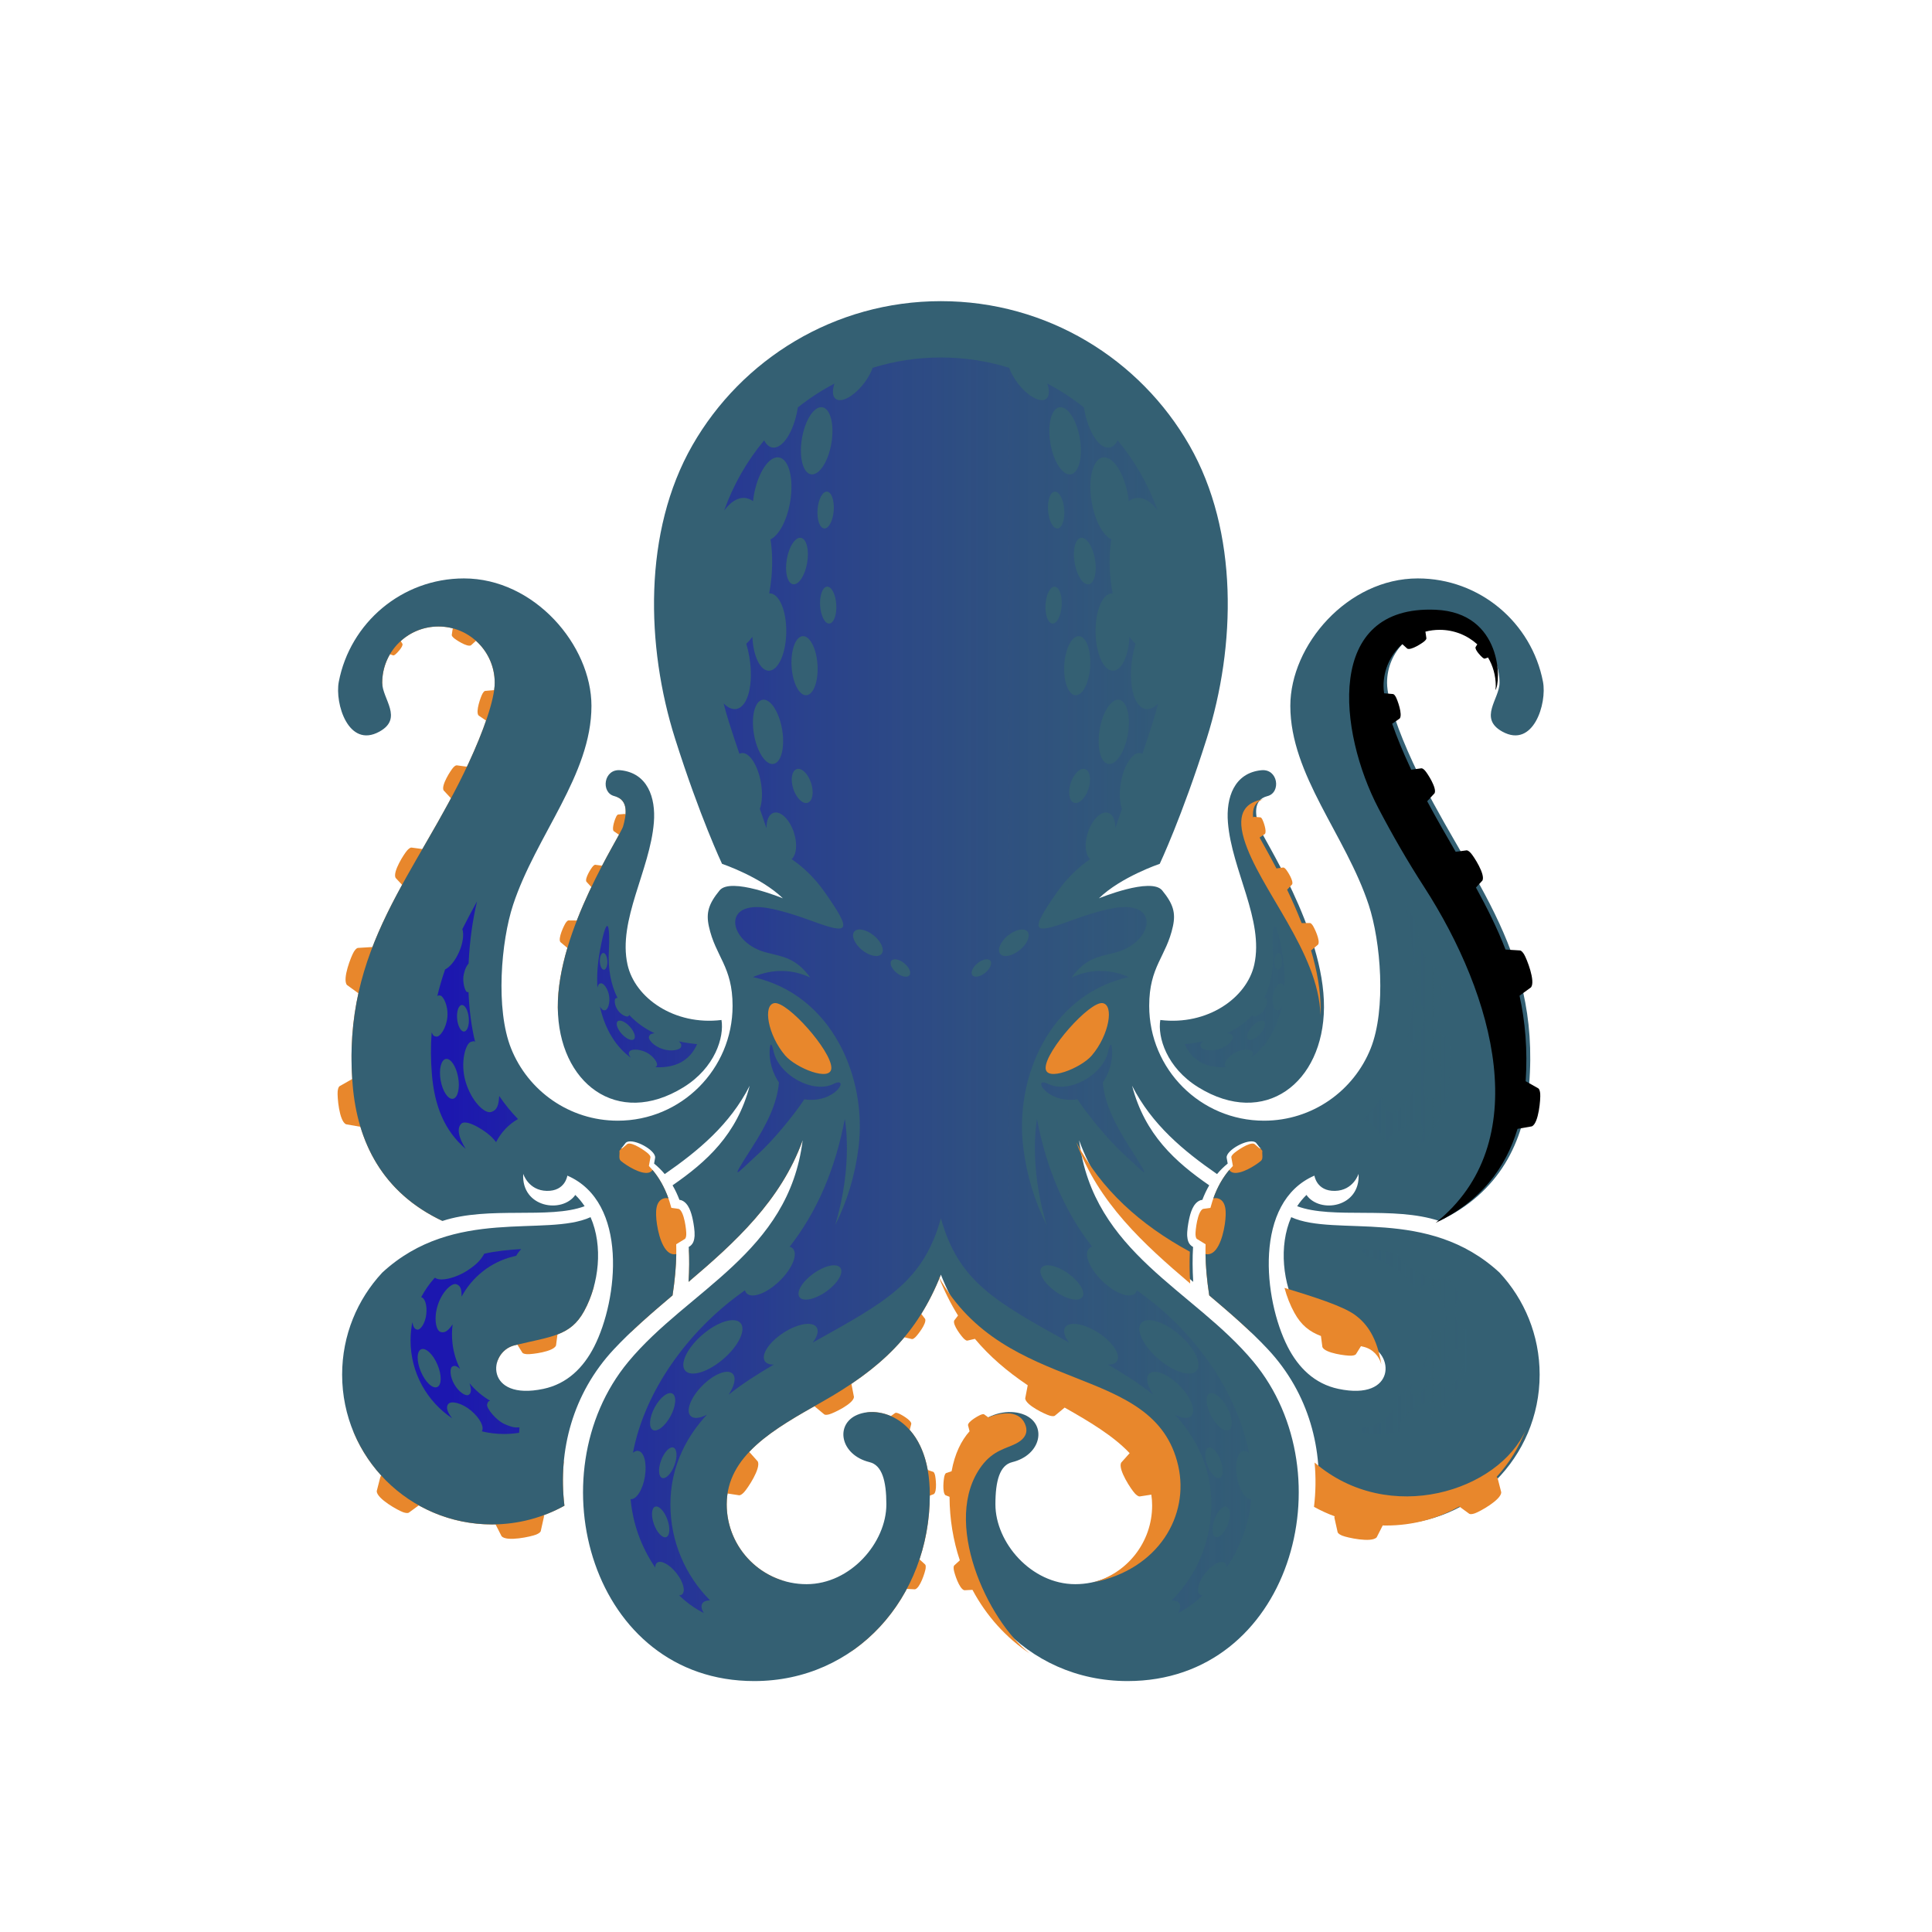 <?xml version="1.0" encoding="utf-8"?>
<svg viewBox="85.827 -85.827 6666.666 6666.667" xmlns="http://www.w3.org/2000/svg" xmlns:xlink="http://www.w3.org/1999/xlink">
  <defs>
    <linearGradient id="linearGradient935" x1="11271.9" y1="25150.1" x2="38728.602" y2="25150.1" gradientUnits="userSpaceOnUse" xlink:href="#linearGradient933"/>
    <linearGradient id="linearGradient933">
      <stop style="stop-color:#1c17af;stop-opacity:1;" offset="0.036" id="stop929"/>
      <stop style="stop-color:#346073;stop-opacity:0;" offset="1" id="stop931"/>
    </linearGradient>
  </defs>
  <g id="g10" transform="matrix(1.333, 0, 0, -1.333, 0, 6666.667)" style="display:inline">
    <g id="g12" transform="scale(0.1)" style="display:inline">
      <g id="layer4" style="display:inline" transform="scale(10)">
        <path d="m 33307.1,20944.8 c -17.5,-6 -35,-12.3 -52.6,-18.9 l -140.7,119.7 c -123.1,57.9 -480.2,-195.3 -543.9,-258.6 -21.7,-22.6 -53.4,-56.5 -51.6,-87.8 l 40.5,-226 c -244.4,-249.9 -454.4,-599.8 -581.2,-1084.2 l -191.1,-26.5 c -144.2,-61.3 -200.5,-562.5 -195,-665.8 2.9,-36 7.7,-89.3 35.9,-111.7 l 224.5,-138.1 c -11.1,-384.4 17.1,-823.3 95,-1324.3 372.7,-315.3 739.3,-629.1 1080.9,-954.5 -738.8,2109.3 -162.5,5230.1 2635.5,4524.2 0,0 -876.6,705.3 -2356.2,252.5 v 0" style="fill:#e8872c" id="path40" transform="matrix(0.1,0,0,0.1,0,7.5000002e-5)"/>
        <path d="m 15239.6,12828.4 c -36.4,-382.7 -30.4,-768.6 15.6,-1149.6 -171.8,-95.3 -351.7,-177.9 -538.2,-246.6 4.5,-6.5 7.8,-13.7 8.8,-21.9 0.7,-5.6 0.3,-11.3 -1.2,-17.1 l -82.8,-371.7 c -15.5,-43.9 -78.4,-72.1 -121,-90.7 -123.5,-50.2 -757.6,-192.1 -892.8,-42.3 l -156,307.2 c -31.2,-0.8 -62.6,-1.2 -94,-1.2 -687.7,0 -1333.6,179.3 -1893.5,493.3 l -257.8,-188.3 c -39.7,-22.3 -104.2,-2.5 -147.5,11.4 -123.1,42.7 -680.7,347.5 -683.5,544.9 l 94.2,367.7 c 3.5,15.6 13.6,25.8 27,31.9 -324.8,354.9 -584.43,770.6 -759.93,1227.8 686.83,-1583 3548.13,-2519.3 5482.63,-854.8 z m 781.2,4532.9 c -61.2,-229.3 -147.7,-448.3 -256.2,-645.7 -180.2,-328.1 -396.7,-491.8 -689.9,-603.4 l -37.7,-286.8 c -67.7,-162.2 -629.6,-229.4 -745.6,-223.9 -40.3,2.9 -100.2,7.9 -125.6,39.5 l -129.6,207.4 c -22.9,-5.5 -46.1,-11 -69.6,-16.7 -239.5,-57.9 -405.3,-245.8 -459.1,-455.2 108,676.5 361.9,1054.2 695.3,1291.1 320.7,228 1056.8,460.7 1818,693.7 z m 5401.2,3777.2 c -565.3,-1566.7 -1755.1,-2647.5 -2953.5,-3665 17.8,292.1 20.7,567.8 8.2,826.6 1286.3,697.8 2306.5,1615 2945.3,2838.4 z m -4728.7,-193.7 c 17.5,-6 35.1,-12.3 52.6,-18.9 l 140.8,119.7 c 123,57.9 480.2,-195.3 543.8,-258.6 21.7,-22.6 53.5,-56.5 51.6,-87.8 l -40.4,-226 c 244.3,-249.9 454.4,-599.8 581.1,-1084.2 l 191.2,-26.5 c 144.1,-61.3 200.5,-562.5 194.9,-665.8 -2.8,-36 -7.6,-89.3 -35.9,-111.7 l -224.4,-138.1 c 11,-384.4 -17.1,-823.3 -95.1,-1324.3 -372.6,-315.3 -739.2,-629.1 -1080.9,-954.5 738.8,2109.3 162.6,5230.1 -2635.5,4524.2 0,0 876.7,705.3 2356.2,252.5 z m 5032.7,-6690 c -635.3,-360.2 -1255.6,-727 -1686.7,-1182.6 l 220.4,-246.9 c 88.4,-176.5 -266.4,-703.7 -356.1,-798.3 -32,-32.2 -80.2,-79.5 -125.6,-77.9 l -301,46.3 c -13.9,-90.4 -21.2,-184 -21.2,-281 0,-959.9 654.5,-1766.9 1541.5,-1999.2 -1719.1,338.4 -2511,1744.9 -2218.7,3028.9 617.1,2710.4 4475,1768.6 6221.6,4916.8 -148.5,-374.4 -316.3,-710.3 -507.2,-1016.7 l 99.5,-130.4 c 46.4,-113.9 -199.3,-424.3 -259.5,-478.8 -21.5,-18.5 -53.7,-45.6 -81.8,-42.4 l -196.2,45.9 c -378.1,-452.3 -829,-839.7 -1371.3,-1204.9 1.1,-2.8 1.9,-5.8 2.4,-9 l 63.7,-332 c -13.2,-175.2 -525.4,-415.8 -637.2,-447.1 -39.2,-9.9 -97.6,-24.1 -131.7,-2.1 z m 1412.6,-153.2 c 178.2,12.4 374.8,-18.7 566.9,-102.6 l 110.1,80.4 c 20,11.2 52.5,1.2 74.3,-5.8 62,-21.5 342.8,-175.1 344.2,-274.5 l -40.7,-158.7 c 212.4,-238.3 383.9,-577.4 466.5,-1037.5 l 141.3,-47.1 c 23.7,-11.1 35.9,-48.1 43.9,-73 21,-72.1 64,-435.8 -27.7,-503.1 l -104.1,-40 c -2.4,-580 -95.4,-1135.4 -266.6,-1649.3 l 145.6,-132.7 c 20.7,-23.9 16.1,-70.6 12.7,-102 -12.1,-89.8 -142.4,-512 -276.5,-541.2 l -210.3,10.5 c -359.2,-672.3 -867.5,-1240.2 -1487.7,-1652.9 1096.2,851.9 2311.9,3453.3 1246.2,4874.4 -299.2,399.1 -632.7,443.9 -882.3,571.1 -274.8,140.1 -304,315.3 -258.9,460.8 62.2,200.1 208.6,298.9 403.1,323.2 z m -8051.1,10331.2 c -2.2,47.6 -3.8,95.6 -4.1,144.3 -3.6,500.9 95.9,1028.6 248.3,1542.1 -2.9,1.1 -5.7,2.8 -8.3,5.1 l -173.8,146 c -67.4,96.9 97.6,439.2 142.5,502.9 16.3,21.8 40.7,53.9 67.7,56.8 l 215.8,-2 c 118.3,304.5 247.8,596.4 376.6,865.9 -0.6,0.5 -1.3,1.2 -1.9,1.9 l -127.5,137.5 c -45.3,86.3 125,350 168.4,397.6 15.5,16.2 38.9,40 61.3,39.7 l 177.1,-23.9 c 178.9,341.3 337.4,618.6 437.1,801.1 l -137.4,94.4 c -56.8,67 40.9,332.2 69.6,382.6 10.5,17.3 26.3,42.8 46.1,46.9 l 165.1,14.4 c 2.5,0.3 5,0.2 7.4,-0.5 6.8,-1.8 11.7,-7.2 15.1,-13.1 1.2,-2.1 2.3,-4.3 3.4,-6.6 19.3,202.7 -23.8,406.3 -270.4,477.1 434,-74.2 716.5,-323.1 507.4,-1028.6 -382.2,-1289.5 -1946,-2935.7 -1985.5,-4581.6 z m -2989.6,-5382.9 c -1162.1,547.2 -1817.1,1419.4 -2124.74,2438.1 l -373.03,65.1 c -178.77,83.6 -227.48,717.2 -215.86,847 5.18,45.2 13.59,112.1 50.21,139.1 l 323.91,183.8 c 1.2,0.8 2.41,1.5 3.65,2.1 -53.53,818.8 11.45,1546.9 159.33,2218.9 l -297.2,215.4 c -123.92,153.6 110.42,744.2 177.84,855.8 24.47,38.3 61.4,94.8 106.15,102.9 l 371.74,23 c 1.8,0.2 3.6,0.3 5.3,0.3 214.7,556.4 479,1084.4 766.9,1609.3 l -168.1,181.2 c -81.1,154.8 224.1,627.5 301.9,712.8 27.9,29 69.7,71.7 109.9,71.1 l 282.6,-38.1 c 245.9,425.6 497.1,858.9 739.8,1313.1 -1.1,1 -2.1,2 -3.1,3.2 l -188.9,203.6 c -67.1,127.8 185.1,518.3 249.4,588.8 23,24 57.5,59.3 90.8,58.7 l 265,-35.7 c 16.2,34.2 32.4,68.4 48.3,102.9 170.6,367.8 327.7,746 446.9,1089.7 l -194.9,134 c -84.1,99.1 60.6,491.9 103.1,566.5 15.5,25.6 38.9,63.4 68.2,69.5 l 232.8,20.2 c 9.6,69.3 14.7,133 14.7,190 0,431.6 -187.8,819.3 -486.1,1086 l -130,-117.7 c -99.2,-50.5 -398,147.7 -451.7,197.9 -18.3,18 -45.2,44.9 -44.5,70.6 l 25.4,172.1 c -117.9,30.8 -241.7,47.3 -369.2,47.3 -375.9,0 -718.5,-142.4 -976.9,-376.3 l 45,-73.2 c 21.4,-72.5 -148.2,-247.2 -188.4,-276.8 -14.3,-9.9 -35.6,-24.5 -52.6,-20.8 l -82.9,28.4 c -127.3,-216.3 -200.4,-468.3 -200.4,-737.5 0,-35 3.9,-70.6 10.7,-106.6 v 0 c -149,178.8 -202.1,2008.7 1551.5,2083.9 2885.2,123.8 2520.1,-3169.2 1479.9,-5157.6 -355.8,-680.2 -752,-1369.1 -1180.3,-2031.8 -1835.1,-2839.2 -2889.17,-6650.6 -302.1,-8720.2 v 0" style="fill:#e8872c" id="path32" transform="matrix(0.1,0,0,0.1,0,7.5000002e-5)"/>
      </g>
      <path d="m 17570.2,29365.9 c -99.5,-1236.3 -937.9,-2529.4 -682.1,-3680.4 191.7,-862.9 1214.1,-1582 2432.4,-1433 72.9,-438.3 -159.7,-1233.6 -985.8,-1743.1 -1713.5,-1056.8 -3237.4,111 -3251.3,2067.7 -14.2,2003.6 1620,4433.5 1691,4689.3 71.1,255.8 170.5,682.1 -227.4,781.6 -356.5,89.1 -279.5,714.5 159.5,669.8 700.9,-71.4 915.4,-709 863.7,-1351.9 z m 14860.1,0 c 99.4,-1236.3 937.8,-2529.4 682,-3680.4 -191.7,-862.9 -1214.1,-1582 -2432.3,-1433 -73,-438.3 159.6,-1233.6 985.7,-1743.1 1713.5,-1056.8 3237.5,111 3251.3,2067.7 14.2,2003.6 -1619.9,4433.5 -1691,4689.3 -71,255.8 -170.5,682.1 227.4,781.6 356.5,89.1 279.5,714.5 -159.5,669.8 -700.9,-71.4 -915.4,-709 -863.6,-1351.9 z M 28087.5,14360.6 c 1224.9,-692.1 2457.2,-1378.9 2457.2,-2646.2 0,-1141.3 -925.3,-2066.6 -2066.6,-2066.6 -1141.3,0 -2066.6,1077.7 -2066.6,2066.6 0,612.2 113.8,1013.4 433.1,1091.6 766.5,187.9 901.5,980 320.1,1225.8 -635.2,268.5 -1877.6,-163.3 -1877.6,-2069.4 0,-2668.8 1917.5,-4822.7 4545.4,-4822.7 4215.2,0 5690.7,5338 3257.2,8267.4 -1550.4,1866.5 -4148.8,2810.3 -4511.2,5731.4 565.3,-1566.7 1755,-2647.5 2953.5,-3665 -19.6,321.4 -21.2,623 -4.1,903.9 l -23.7,14.6 c -6.6,4.1 -12.1,7.9 -18.1,12.7 -81.1,64.3 -102.1,157.8 -109.8,254.8 -0.1,1.6 -0.2,3 -0.3,4.6 -6.7,124.6 22.3,305.9 48.2,427.6 36.1,170.3 104.6,414.2 280.2,488.9 15.9,6.8 30.3,10.8 47.5,13.1 l 15.9,2.2 c 51.4,134.7 110.8,260.4 178.5,376.7 -875.4,605.6 -1667.2,1312.7 -1996.4,2577.2 512.1,-1007.1 1333.2,-1686.4 2198.9,-2286.3 83.3,100.4 175.2,191.2 275.7,272 l -25.5,142.3 c -0.9,5 -1.4,9.2 -1.7,14.3 -11,189.9 535.4,493.8 732,401.3 10.2,-4.8 18.3,-10.1 26.9,-17.3 l 109.9,-140.6 c 13.6,3.2 27.3,6.3 41,9.3 -12.6,-4.3 -25.2,-8.7 -37.8,-13.3 l 53.2,-68.1 c -13.7,-87.3 28,-202.6 -37.1,-257.7 -150.9,-127.5 -524.4,-357.8 -723.9,-304.4 -39.9,10.7 -74.5,33.9 -96.4,69 -162.2,-191.2 -305,-432.4 -412.1,-734.9 l 26.4,3.7 c 81,12.3 160.1,-20.3 211.8,-83.3 77.2,-94.3 84.3,-239.8 81.1,-357.2 -7.1,-264.1 -107.8,-819.1 -338.7,-970.7 -52.8,-34.7 -116.4,-49.4 -178.8,-36.2 l -4.6,1 c 4.9,-320.9 35.4,-676.3 96.7,-1070.1 537.8,-454.9 1062.9,-906.9 1518.7,-1394.7 1068.4,-1143.3 1451,-2629.7 1279.6,-4049.1 556.2,-308.4 1196.1,-484.3 1877.2,-484.3 2141.5,0 3877.5,1736 3877.5,3877.5 0,1020.2 -394.1,1948.2 -1038.3,2640.4 -1860.4,1720.8 -4241,909.8 -5392.5,1435.8 -328.3,-747.5 -220.7,-1727.4 166.7,-2432.6 355.3,-646.6 850.9,-654.8 1798.1,-883.9 699.7,-169.3 770.6,-1448.2 -744.1,-1128.5 -615.2,129.9 -1036,548.2 -1313,1090.7 -624.7,1223.6 -889.7,3745 692.9,4429.6 0,0 53.2,-404.4 531.5,-395 478.3,9.4 611.2,442 611.2,442 51.8,-877 -1007.9,-1036.3 -1348.4,-547.2 -91.8,-88.7 -171.9,-186.5 -241.1,-291.5 915.5,-344 2484.6,12.9 3679.6,-381.9 1554.2,731.8 2201.5,2045 2323.8,3512.4 299.6,3593.7 -1660.2,5448.6 -3005.6,8350 -366.5,790.5 -670.8,1628.7 -670.8,2069.9 0,804.2 651.9,1456.2 1456.2,1456.2 804.2,0 1456.2,-652 1456.2,-1456.2 0,-416.9 -554.9,-920.5 73.8,-1266 800.6,-440 1157.6,730.5 1050.1,1291.7 -291.9,1523.7 -1631.8,2675 -3240.6,2675 -1822.4,0 -3299.7,-1731.5 -3299.7,-3299.6 0,-1791.1 1433.4,-3346.1 2028.7,-5150.4 312.1,-945.9 457.6,-2697.5 52.8,-3714.2 -437,-1097.5 -1509.2,-1873.2 -2762.5,-1873.2 -1641.5,0 -2972.3,1330.7 -2972.3,2972.3 0,1029.4 443,1269.3 614.1,2060.5 75.1,347.6 9.4,577.5 -278.3,928.7 -287.7,351.1 -1638,-205.4 -1638,-205.4 568,553.2 1575.1,893.3 1575.1,893.3 0,0 575.5,1216.4 1216.4,3243.7 754.1,2385.4 830.3,5357.1 -448.7,7590.1 -1277.1,2229.5 -3679.5,3731.6 -6433,3731.6 -2753.5,0 -5155.9,-1502.1 -6432.9,-3731.6 -1279.1,-2233 -1202.8,-5204.7 -448.7,-7590.1 640.8,-2027.3 1216.3,-3243.7 1216.3,-3243.7 0,0 1007.1,-340.1 1575.1,-893.3 0,0 -1350.3,556.5 -1638,205.4 -287.7,-351.2 -353.4,-581.1 -278.2,-928.7 171.1,-791.2 614,-1031.1 614,-2060.5 0,-1641.6 -1330.7,-2972.3 -2972.3,-2972.3 -1253.3,0 -2325.4,775.7 -2762.5,1873.2 -404.8,1016.7 -259.3,2768.3 52.8,3714.2 595.3,1804.3 2028.7,3359.3 2028.7,5150.4 0,1568.1 -1477.3,3299.6 -3299.7,3299.6 -1608.7,0 -2948.65,-1151.3 -3240.56,-2675 -107.53,-561.2 249.48,-1731.7 1050.06,-1291.7 628.8,345.5 73.9,849.1 73.9,1266 0,804.2 651.9,1456.2 1456.2,1456.2 804.2,0 1456.1,-652 1456.1,-1456.2 0,-441.2 -304.2,-1279.4 -670.8,-2069.9 -1345.3,-2901.4 -3305.17,-4756.3 -3005.57,-8350 122.32,-1467.4 769.57,-2780.6 2323.77,-3512.4 1195,394.8 2764.2,37.9 3679.7,381.9 -69.2,105 -149.4,202.8 -241.1,291.5 -340.5,-489.1 -1400.3,-329.8 -1348.5,547.2 0,0 132.9,-432.6 611.2,-442 478.3,-9.4 531.5,395 531.5,395 1582.7,-684.6 1317.6,-3206 692.9,-4429.6 -276.9,-542.5 -697.8,-960.8 -1313,-1090.7 -1514.7,-319.7 -1443.8,959.2 -744,1128.5 947.1,229.1 1442.8,237.3 1798,883.9 387.5,705.2 495,1685.1 166.7,2432.6 -1151.4,-526 -3532,285 -5392.5,-1435.8 -644.12,-692.2 -1038.23,-1620.2 -1038.23,-2640.4 0,-2141.5 1736.03,-3877.5 3877.43,-3877.5 681.1,0 1321,175.9 1877.2,484.3 -171.4,1419.4 211.3,2905.8 1279.6,4049.1 455.9,487.8 981,939.8 1518.7,1394.7 61.3,393.8 91.8,749.2 96.7,1070.1 l -4.5,-1 c -62.5,-13.2 -126,1.5 -178.9,36.2 -230.9,151.6 -331.6,706.6 -338.7,970.7 -3.1,117.4 3.9,262.9 81.2,357.2 51.6,63 130.7,95.6 211.7,83.3 l 26.4,-3.7 c -107.1,302.5 -249.8,543.7 -412,734.9 -22,-35.1 -56.6,-58.3 -96.5,-69 -199.5,-53.4 -572.9,176.9 -723.8,304.4 -65.2,55.1 -23.4,170.4 -37.1,257.7 l 53.1,68.1 c -12.6,4.6 -25.2,9 -37.8,13.3 13.8,-3 27.4,-6.1 41,-9.3 l 109.9,140.6 c 8.6,7.2 16.7,12.5 26.9,17.3 196.6,92.5 743,-211.4 732,-401.3 -0.3,-5.1 -0.8,-9.3 -1.7,-14.3 l -25.4,-142.3 c 100.5,-80.8 192.3,-171.6 275.7,-272 865.7,599.9 1686.8,1279.2 2198.8,2286.3 -329.2,-1264.5 -1120.9,-1971.6 -1996.4,-2577.2 67.7,-116.3 127.1,-242 178.5,-376.7 l 16,-2.2 c 17.1,-2.3 31.5,-6.3 47.4,-13.1 175.6,-74.7 244.2,-318.6 280.3,-488.9 25.8,-121.7 54.8,-303 48.1,-427.6 -0.1,-1.6 -0.2,-3 -0.3,-4.6 -7.6,-97 -28.6,-190.5 -109.7,-254.8 -6.1,-4.8 -11.5,-8.6 -18.1,-12.7 l -23.8,-14.6 c 17.1,-280.9 15.6,-582.5 -4,-903.9 1198.4,1017.5 2388.2,2098.3 2953.5,3665 -362.4,-2921.1 -2960.8,-3864.9 -4511.3,-5731.4 -2433.4,-2929.4 -957.9,-8267.4 3257.2,-8267.4 2627.9,0 4545.5,2153.9 4545.5,4822.7 0,1906.1 -1242.5,2337.9 -1877.7,2069.4 -581.4,-245.8 -446.4,-1037.9 320.1,-1225.8 319.4,-78.2 433.1,-479.4 433.1,-1091.6 0,-988.9 -925.2,-2066.6 -2066.5,-2066.6 -1141.4,0 -2066.6,925.3 -2066.6,2066.6 0,1267.3 1232.3,1954.1 2457.1,2646.2 1537.5,868.7 2475.5,1758.1 3087.3,3300.3 611.8,-1542.2 1549.8,-2431.6 3087.3,-3300.3 v 0" style="fill:#346073;fill-opacity:1" id="path22"/>
      <path d="m 13331,14396.3 c -205.2,121.1 -384.9,274.1 -532.8,452.1 47.9,-141.3 54.6,-255.1 -22.3,-299.5 -77,-44.4 -255.5,71.1 -372.3,273.3 -116.8,202.2 -120.2,418.9 -50.7,459 69.5,40.2 125.5,2.4 202.6,-62.9 -102.2,202.2 -170.1,424.1 -197.7,659 -19.8,167.9 -18.1,334.2 2.6,495.9 -103.2,-146.9 -192.9,-236 -314.4,-195.5 -121.4,40.5 -178.9,366.9 -65.1,707.9 113.7,341.1 357.6,567 477,527.2 119.4,-39.8 135.5,-154 134.6,-321.6 273.7,506.9 754.4,898 1344.7,1040.7 23.2,5.7 46.4,11.2 69.7,16.7 31.6,56.2 74.9,115 128,173.7 -324.7,-18.6 -645.3,-50.5 -955.2,-119.7 -80.8,-145 -173.3,-264 -446.1,-441.8 -272.7,-177.8 -690.1,-293 -829.1,-179.7 -7.1,-6.2 -14.3,-12.4 -21.4,-18.7 -132.9,-149.3 -245.5,-312.4 -336.4,-485.8 97.6,-19.1 157,-209.5 132.5,-439 -24.4,-229.4 -147.3,-409.5 -229.3,-400.8 -82,8.8 -109.5,82.2 -131.6,192.7 -30.7,-154.7 -46.4,-313.4 -46.4,-474.3 0,-839.1 426.7,-1578.1 1075,-2012 -116,150.2 -172.2,281.7 -97.1,370.8 75,89.1 355.5,22.5 587.8,-173.1 232.3,-195.6 348.2,-426.1 280,-536.7 183.9,-44.7 376,-68.6 573.8,-68.6 131.7,0 262.2,10.5 390.6,31.3 2.6,46.5 5.6,92.9 9.1,139.2 -109.4,-2.9 -163.7,-10 -382.3,84.5 -218.6,94.4 -484.3,417.7 -454.3,514.7 30,96.9 38.6,69.2 76.5,91 z m 721.5,7292.4 c -178.2,183.5 -341.1,383.2 -486.4,597.3 -15.4,-221 -40.3,-366 -211.9,-415.5 -171.6,-49.5 -515.6,291.4 -660.2,792.5 -144.6,501.2 8.7,985.6 136.6,1022.5 127.9,36.9 73.5,9.5 112.3,-1.1 -98,400 -153.1,840.5 -171.1,1292.6 -12.7,-2.6 18.3,-12.6 -37.4,0 -55.6,12.6 -126.1,276.6 -87,449.3 39,172.7 73.9,222.1 126.7,288.8 25,560.2 101.3,1114 218.1,1607.5 -131.6,-237 -259.4,-476 -379.6,-718.4 46.4,-130.3 16.1,-362.5 -84.1,-590.1 -100.3,-227.7 -238.3,-391.6 -361.9,-452.9 -81.1,-231.6 -149,-462.6 -203.4,-695.3 24.3,15 -2.2,26.7 75,19.9 77.1,-6.7 212.6,-258.5 186.8,-552.3 -25.8,-293.7 -190.5,-519.2 -280.1,-511.3 -89.7,7.9 -93.9,44.9 -126.6,110 -27.2,-351.3 -25.4,-713.2 6.3,-1093.3 66.9,-802.8 321.5,-1452.1 874,-1922.4 -177.7,282.6 -243.7,539.4 -105.6,657.4 138.2,118 657.1,-206 819.2,-395.7 162.1,-189.7 49.4,-59.7 72.1,-89.8 126.8,251.4 324,459.8 568.2,600.3 z m 7880,18424.5 c 210.3,-35.8 314.6,-453.3 232.9,-932.4 -81.7,-479.1 -318.5,-838.4 -528.8,-802.5 -210.3,35.8 -314.6,453.3 -232.9,932.4 81.7,479.1 318.4,838.4 528.8,802.5 z m -555.3,-3379.9 c 145.5,-24.8 217.7,-313.8 161.2,-645.4 -56.6,-331.6 -220.5,-580.3 -366,-555.5 -145.6,24.9 -217.8,313.8 -161.2,645.4 56.5,331.6 220.4,580.3 366,555.5 z m -993.3,-4191.5 c -201.3,-34.4 -301.2,-433.9 -223,-892.5 78.2,-458.5 304.8,-802.4 506.1,-768.1 201.3,34.4 301.1,433.9 222.9,892.5 -78.2,458.5 -304.7,802.4 -506,768.1 z m 1040.1,1646.6 c -185.4,-11.3 -314.8,-362.8 -289,-785.1 25.8,-422.2 197,-755.4 382.3,-744.1 185.4,11.3 314.8,362.8 289.1,785.1 -25.8,422.3 -197,755.4 -382.4,744.1 z m 629.7,1281.4 c -115.7,-7.1 -196.4,-226.5 -180.3,-490.1 16,-263.5 122.9,-471.5 238.6,-464.4 115.7,7.1 196.5,226.4 180.4,490 -16.1,263.6 -122.9,471.5 -238.7,464.5 z m -0.9,2460 c -115.5,8.8 -225.5,-197.5 -245.6,-460.7 -20.1,-263.3 57.3,-483.9 172.9,-492.7 115.6,-8.9 225.6,197.4 245.7,460.7 20.1,263.3 -57.4,483.9 -173,492.7 z M 19813.9,16406.9 c 149.3,-173.6 -50.3,-590.1 -445.7,-930.2 -395.5,-340.2 -837.2,-475.1 -986.5,-301.5 -149.3,173.6 50.2,590.1 445.7,930.2 395.5,340.2 837.2,475.1 986.5,301.5 z m -1736.8,-3224 c -95.2,35.6 -238,-111.4 -318.9,-328.2 -81,-216.8 -69.5,-421.4 25.7,-456.9 95.2,-35.6 238,111.4 319,328.2 80.9,216.8 69.4,421.4 -25.8,456.9 z m -473.8,-1529 c 95.5,34.7 237,-113.5 316,-331.1 79,-217.5 65.6,-422 -29.9,-456.7 -95.5,-34.6 -237,113.6 -316,331.1 -79,217.6 -65.6,422 29.9,456.7 z m 4795.7,6182.4 c -91.7,128.5 -403.3,63.2 -695.8,-145.8 -292.6,-208.9 -455.4,-482.5 -363.7,-610.9 91.8,-128.5 403.3,-63.2 695.9,145.8 292.6,209 455.4,482.5 363.6,610.9 z m -4349.9,-3254.7 c 114.1,-61.2 93.6,-321.4 -45.7,-581.3 -139.4,-259.8 -344.8,-420.9 -458.9,-359.7 -114.1,61.1 -93.6,321.4 45.8,581.2 139.3,259.9 344.7,420.9 458.8,359.8 z m -6088.4,169 c -118.4,-50.2 -307.2,127.9 -421.6,397.8 -114.4,269.9 -111.1,529.4 7.4,579.6 118.5,50.3 307.3,-127.8 421.7,-397.7 114.4,-270 111,-529.5 -7.5,-579.7 z m 408.6,7462.4 c -125,-22.4 -267.5,190.3 -318.4,474.9 -50.8,284.7 9.3,533.5 134.3,555.9 124.9,22.3 267.5,-190.4 318.3,-475 50.8,-284.7 -9.2,-533.5 -134.2,-555.8 z m 289.5,1740.8 c -83.1,-7.5 -164.5,140 -181.6,329.4 -17.2,189.5 36.3,349.2 119.5,356.7 83.2,7.6 164.5,-139.9 181.7,-329.4 17.1,-189.4 -36.4,-349.1 -119.6,-356.7 z m 8148.8,-1318.3 c -43.5,-527.7 -295.9,-1056.5 -695.4,-1681.4 -609.7,-953.7 -427.1,-704.2 158.8,-169.8 389.5,355.3 917,995.1 1193.2,1414 818.8,-117.9 1191.2,615.7 755.5,398.7 -521.6,-259.8 -1420.2,217.8 -1554.5,857.2 -44.2,210.6 -88.2,211.1 -97.7,6.1 -12.7,-275.6 73.9,-582 240.1,-824.8 z m -4175,1582.7 c 57.5,52.2 198.4,-9.3 314.7,-137.3 116.3,-128 164,-274.2 106.4,-326.5 -57.5,-52.2 -198.4,9.3 -314.7,137.3 -116.3,128.1 -163.9,274.2 -106.4,326.5 z m -371.7,1769.4 c 53.8,2 101.1,-93.4 105.6,-213.2 4.6,-119.8 -35.4,-218.6 -89.2,-220.6 -53.8,-2 -101.1,93.4 -105.7,213.2 -4.5,119.8 35.5,218.5 89.3,220.6 z m 144.5,66 c -27.1,-476.4 52.1,-890.2 225.5,-1235.3 -20.6,2.8 -17.3,14.8 -52.9,-10.4 -35.7,-25.3 -30.5,-176.2 59.4,-303.2 89.9,-127.1 231.5,-181.5 266.2,-157 34.7,24.6 20.7,21.9 25.4,38.5 178.3,-193.9 399.1,-353.5 658.5,-476.4 -75.6,-12 -120.1,-14.9 -144.3,-90 -24.2,-75.1 125.6,-245.9 354.4,-319.5 228.9,-73.6 450.7,-20.6 474.3,52.9 23.7,73.5 -7,95.7 -53.9,146 149,-32.4 306,-56.3 470.6,-71.3 -131.4,-306.6 -427.4,-634.7 -1092.7,-597.6 24.8,10.3 26.4,-8.3 53.6,46.3 27.2,54.6 -80,240.1 -277.2,338.3 -197.2,98.2 -404.4,82.9 -437,17.5 -32.6,-65.5 -3.7,-99.1 41.7,-157.5 -370.7,263.5 -672.4,720 -803.8,1329.1 39.9,-67.7 69.1,-109.8 135.7,-99.4 66.5,10.3 132.2,180.3 102.2,372.7 -30,192.4 -147,333.9 -210.9,324 -63.8,-10 -73.3,-48 -92.2,-110.6 -17.4,301.1 3.3,630 70.7,983.2 201.2,1053.1 259,548.4 226.7,-20.3 z m 4862.7,4693.9 c 127.4,41.4 294.2,-120.2 372.5,-360.9 78.2,-240.8 38.4,-469.5 -89.1,-511 -127.5,-41.4 -294.2,120.2 -372.5,360.9 -78.3,240.8 -38.4,469.5 89.1,511 z M 36669.4,14396.3 c 205.3,121.1 385,274.1 532.9,452.1 -48,-141.3 -54.7,-255.1 22.2,-299.5 77,-44.4 255.5,71.1 372.3,273.3 116.8,202.2 120.2,418.9 50.7,459 -69.5,40.2 -125.5,2.4 -202.5,-62.9 102.1,202.2 170,424.1 197.7,659 19.7,167.9 18.1,334.2 -2.7,495.9 103.2,-146.9 192.9,-236 314.4,-195.5 121.4,40.5 178.9,366.9 65.2,707.9 -113.8,341.1 -357.7,567 -477.1,527.2 -119.4,-39.8 -135.5,-154 -134.5,-321.6 -273.8,506.9 -754.5,898 -1344.7,1040.7 -23.3,5.7 -46.5,11.2 -69.8,16.7 -31.6,56.2 -74.8,115 -128,173.7 324.8,-18.6 645.3,-50.5 955.3,-119.7 80.8,-145 173.2,-264 446,-441.8 272.7,-177.8 690.1,-293 829.1,-179.7 7.2,-6.2 14.3,-12.4 21.4,-18.7 133,-149.3 245.5,-312.4 336.5,-485.8 -97.7,-19.1 -157.1,-209.5 -132.6,-439 24.4,-229.4 147.4,-409.5 229.4,-400.8 82,8.8 109.5,82.2 131.5,192.7 30.7,-154.7 46.5,-313.4 46.5,-474.3 0,-839.1 -426.8,-1578.1 -1075,-2012 116,150.2 172.1,281.7 97.1,370.8 -75.1,89.1 -355.6,22.5 -587.9,-173.1 -232.2,-195.6 -348.1,-426.1 -279.9,-536.7 -184,-44.7 -376.1,-68.6 -573.9,-68.6 -131.6,0 -262.2,10.5 -390.6,31.3 -2.5,46.5 -5.5,92.9 -9,139.2 109.4,-2.9 163.6,-10 382.2,84.5 218.6,94.4 484.4,417.7 454.4,514.7 -30,96.9 -38.7,69.2 -76.6,91 z m -721.4,7292.4 c 178.1,183.5 341,383.2 486.3,597.3 15.4,-221 40.4,-366 211.9,-415.5 171.6,-49.5 515.6,291.4 660.2,792.5 144.6,501.2 -8.7,985.6 -136.6,1022.5 -127.9,36.9 -73.4,9.5 -112.2,-1.1 98,400 153,840.5 171.1,1292.6 12.6,-2.6 -18.3,-12.6 37.3,0 55.6,12.6 126.1,276.6 87.1,449.3 -39,172.7 -73.9,222.1 -126.8,288.8 -25,560.2 -101.2,1114 -218.1,1607.5 131.6,-237 259.5,-476 379.6,-718.4 -46.4,-130.3 -16.1,-362.5 84.2,-590.1 100.2,-227.7 238.3,-391.6 361.8,-452.9 81.1,-231.6 149,-462.6 203.5,-695.3 -24.4,15 2.1,26.7 -75.1,19.9 -77.1,-6.7 -212.5,-258.5 -186.8,-552.3 25.8,-293.7 190.5,-519.2 280.1,-511.3 89.7,7.9 93.9,44.9 126.6,110 27.3,-351.3 25.4,-713.2 -6.3,-1093.3 -66.9,-802.8 -321.4,-1452.1 -873.9,-1922.4 177.6,282.6 243.6,539.4 105.5,657.4 -138.1,118 -657.1,-206 -819.2,-395.7 -162.1,-189.7 -49.4,-59.7 -72.1,-89.8 -126.8,251.4 -324,459.8 -568.1,600.3 z m -7880,18424.5 c -210.4,-35.8 -314.7,-453.3 -232.9,-932.4 81.7,-479.1 318.4,-838.4 528.7,-802.5 210.4,35.8 314.7,453.3 232.9,932.4 -81.7,479.1 -318.4,838.4 -528.7,802.5 z m 555.3,-3379.9 c -145.6,-24.8 -217.8,-313.8 -161.2,-645.4 56.5,-331.6 220.4,-580.3 366,-555.5 145.6,24.9 217.7,313.8 161.2,645.4 -56.6,331.6 -220.4,580.3 -366,555.5 z m 993.3,-4191.5 c 201.3,-34.4 301.1,-433.9 222.9,-892.5 -78.2,-458.5 -304.8,-802.4 -506.1,-768.1 -201.3,34.4 -301.1,433.9 -222.9,892.5 78.2,458.5 304.8,802.4 506.1,768.1 z m -1040.2,1646.6 c 185.4,-11.3 314.8,-362.8 289,-785.1 -25.7,-422.2 -196.9,-755.4 -382.3,-744.1 -185.4,11.3 -314.8,362.8 -289,785.1 25.7,422.3 196.9,755.4 382.3,744.1 z m -629.7,1281.4 c 115.7,-7.1 196.5,-226.5 180.4,-490.1 -16.1,-263.5 -122.9,-471.5 -238.7,-464.4 -115.7,7.1 -196.4,226.4 -180.4,490 16.1,263.6 123,471.5 238.7,464.5 z m 0.9,2460 c 115.6,8.8 225.6,-197.5 245.7,-460.7 20.1,-263.3 -57.3,-483.9 -173,-492.7 -115.5,-8.9 -225.5,197.4 -245.6,460.7 -20.1,263.3 57.3,483.9 172.9,492.7 z m 2238.9,-21522.9 c -149.3,-173.6 50.3,-590.1 445.8,-930.2 395.4,-340.2 837.1,-475.1 986.4,-301.5 149.4,173.6 -50.2,590.1 -445.7,930.2 -395.5,340.2 -837.1,475.1 -986.5,301.5 z m 1736.8,-3224 c 95.2,35.6 238,-111.4 319,-328.2 80.9,-216.8 69.4,-421.4 -25.8,-456.9 -95.2,-35.6 -238,111.4 -318.9,328.2 -81,216.8 -69.5,421.4 25.7,456.9 z m 473.8,-1529 c -95.5,34.7 -237,-113.5 -316,-331.1 -78.9,-217.5 -65.6,-422 29.9,-456.7 95.5,-34.6 237,113.6 316,331.1 79,217.6 65.6,422 -29.9,456.7 z m -4795.7,6182.4 c 91.8,128.5 403.3,63.2 695.9,-145.8 292.5,-208.9 455.3,-482.5 363.6,-610.9 -91.8,-128.5 -403.3,-63.2 -695.9,145.8 -292.5,209 -455.3,482.5 -363.6,610.9 z m 4350,-3254.7 c -114.1,-61.2 -93.7,-321.4 45.7,-581.3 139.3,-259.8 344.7,-420.9 458.8,-359.7 114.1,61.1 93.6,321.4 -45.7,581.2 -139.4,259.9 -344.8,420.9 -458.8,359.8 z m 6088.3,169 c 118.5,-50.2 307.3,127.9 421.6,397.8 114.4,269.9 111.1,529.4 -7.4,579.6 -118.5,50.3 -307.3,-127.8 -421.7,-397.7 -114.4,-270 -111,-529.5 7.5,-579.7 z m -408.6,7462.4 c 125,-22.4 267.5,190.3 318.4,474.9 50.8,284.7 -9.3,533.5 -134.2,555.9 -125,22.3 -267.5,-190.4 -318.4,-475 -50.8,-284.7 9.3,-533.5 134.2,-555.8 z m -289.5,1740.8 c 83.2,-7.5 164.5,140 181.7,329.4 17.1,189.5 -36.4,349.2 -119.6,356.7 -83.1,7.6 -164.5,-139.9 -181.7,-329.4 -17.1,-189.4 36.4,-349.1 119.6,-356.7 z m -8148.8,-1318.3 c 43.5,-527.7 295.9,-1056.5 695.4,-1681.4 609.8,-953.7 427.1,-704.2 -158.7,-169.8 -389.6,355.3 -917.1,995.1 -1193.3,1414 -818.8,-117.9 -1191.2,615.7 -755.5,398.7 521.6,-259.8 1420.3,217.8 1554.5,857.2 44.2,210.6 88.3,211.1 97.7,6.1 12.7,-275.6 -73.8,-582 -240.1,-824.8 z m 4175,1582.7 c -57.5,52.2 -198.4,-9.3 -314.7,-137.3 -116.3,-128 -163.9,-274.2 -106.4,-326.5 57.5,-52.2 198.5,9.3 314.8,137.3 116.2,128.1 163.9,274.2 106.3,326.5 z m 371.8,1769.4 c -53.8,2 -101.2,-93.4 -105.7,-213.2 -4.6,-119.8 35.4,-218.6 89.2,-220.6 53.8,-2 101.1,93.4 105.7,213.2 4.5,119.8 -35.4,218.5 -89.2,220.6 z m -144.5,66 c 27,-476.4 -52.2,-890.2 -225.5,-1235.3 20.5,2.8 17.2,14.8 52.9,-10.4 35.6,-25.3 30.4,-176.2 -59.5,-303.2 -89.9,-127.1 -231.4,-181.5 -266.1,-157 -34.7,24.6 -20.8,21.9 -25.5,38.5 -178.3,-193.9 -399,-353.5 -658.5,-476.4 75.6,-12 120.2,-14.9 144.3,-90 24.2,-75.1 -125.6,-245.9 -354.4,-319.5 -228.9,-73.6 -450.7,-20.6 -474.3,52.9 -23.6,73.5 7,95.7 53.9,146 -148.9,-32.4 -305.9,-56.3 -470.6,-71.3 131.4,-306.6 427.5,-634.7 1092.7,-597.6 -24.8,10.3 -26.3,-8.3 -53.5,46.3 -27.3,54.6 79.9,240.1 277.1,338.3 197.2,98.2 404.4,82.9 437,17.5 32.6,-65.5 3.7,-99.1 -41.7,-157.5 370.7,263.5 672.4,720 803.8,1329.1 -39.9,-67.7 -69.1,-109.8 -135.6,-99.4 -66.6,10.3 -132.2,180.3 -102.2,372.7 30,192.4 146.9,333.9 210.8,324 63.9,-10 73.3,-48 92.2,-110.6 17.5,301.1 -3.2,630 -70.7,983.2 -201.2,1053.1 -258.9,548.4 -226.6,-20.3 z m -4862.7,4693.9 c -127.5,41.4 -294.3,-120.2 -372.5,-360.9 -78.3,-240.8 -38.5,-469.5 89,-511 127.5,-41.4 294.3,120.2 372.5,360.9 78.3,240.8 38.4,469.5 -89,511 z m -5975.3,-4207.2 c 84.3,103.4 311.1,58.2 506.5,-101 195.5,-159.3 285.6,-372.3 201.3,-475.8 -84.3,-103.4 -311.1,-58.2 -506.6,101 -195.5,159.3 -285.6,372.3 -201.2,475.8 z m 962.9,-752.9 c 55.3,67.9 204.1,38.3 332.3,-66.2 128.2,-104.5 187.3,-244.1 132,-312 -55.3,-67.9 -204.1,-38.2 -332.3,66.2 -128.2,104.5 -187.3,244.2 -132,312 z m 3523.4,752.9 c -84.3,103.4 -311.2,58.2 -506.6,-101 -195.5,-159.3 -285.6,-372.3 -201.2,-475.8 84.3,-103.4 311.1,-58.2 506.5,101 195.5,159.3 285.6,372.3 201.3,475.8 z m -963,-752.9 c -55.3,67.9 -204,38.3 -332.2,-66.2 -128.2,-104.5 -187.4,-244.2 -132.1,-312 55.3,-67.9 204.1,-38.2 332.3,66.2 128.2,104.5 187.3,244.2 132,312 z m -1280.2,15614.9 c -614.1,0 -1207.3,-93.4 -1765.8,-266.9 -44.7,-126 -121,-265.5 -224.6,-400.5 -257.7,-335.9 -586.1,-516.5 -733.5,-403.4 -85.5,65.6 -91.4,215.4 -31.1,395.2 -336.1,-175.9 -653.5,-383 -948.3,-617.6 -2.3,-15.2 -4.7,-30.5 -7.3,-45.9 -101,-591.9 -393.5,-1035.8 -653.4,-991.5 -86,14.6 -157.6,81 -211.3,184.6 -444.7,-533.7 -797.9,-1146.7 -1034.9,-1815.8 161.8,219.9 347.4,341.6 535.1,325.2 75,-6.6 145.8,-34.8 211.6,-81.8 5.2,45.8 11.7,92.3 19.7,139.3 101,591.9 393.5,1035.9 653.4,991.6 259.8,-44.4 388.7,-560.2 287.7,-1152.1 -82.4,-483 -292.3,-867.4 -507.9,-968.5 44.7,-289 55.9,-618.6 25.6,-965.9 -13.1,-149.3 -33.1,-294.1 -59.2,-432.7 5.4,0.4 10.8,0.6 16.3,0.5 242.8,-3.4 433.2,-454.5 425.3,-1007.5 -7.8,-553 -211,-998.5 -453.8,-995.1 -223.4,3.2 -402.4,385.2 -423.5,876.9 -50.6,-69.2 -103.6,-128.9 -158.3,-177.7 32.1,-106.6 59,-220.3 79.2,-339.1 118.3,-693.8 -32.7,-1298.3 -337.2,-1350.3 -108.6,-18.5 -221.9,35.7 -328.2,144.4 39.9,-158.5 84.1,-315.3 132.9,-469.7 88.2,-279.1 179.8,-557.7 275.1,-835.1 16.4,8.8 33.7,14.8 51.7,17.9 201.4,34.4 427.9,-309.5 506.1,-768.1 45.3,-265.4 30.9,-511 -28.2,-677.5 24.2,-64.2 97.1,-279.3 171.1,-497.8 -2.6,201.5 62.6,358.6 183,397.7 180.8,58.8 417.3,-170.4 528.2,-511.7 96.1,-295.4 66.6,-578.1 -60.2,-686.9 274.2,-187 578.1,-457.3 854,-850.3 726.5,-1034.7 640.8,-1107.2 -306.1,-758.8 -531.9,195.7 -986.4,326.3 -1279.8,358.5 -1104.4,120.9 -850.8,-930.6 79.2,-1166.9 435.7,-110.7 765.9,-141.7 1135.3,-647.7 -435.7,203.7 -940.9,244.9 -1483.2,12.6 2071.2,-460.5 2954.3,-2628.5 2733.9,-4404.9 -91.1,-734.1 -295.9,-1402.3 -608.2,-2022 480.7,1580.9 252,2754.9 252,2754.9 -244.1,-1300.2 -727.2,-2415.4 -1427.3,-3307.9 32,-9.1 59.3,-24.6 81,-47 140.5,-145 -13.5,-522.1 -344,-842.2 -330.4,-320.1 -712.2,-461.9 -852.7,-316.9 -20.4,21.1 -34.5,47.1 -42.9,77 -26,-19.3 -52.1,-38.4 -78.4,-57.2 -1394.7,-998.2 -2518.7,-2553.5 -2819.3,-4148.7 45.1,38.3 92.2,56.3 137.6,48.8 151.3,-25.2 227.5,-325 170.2,-669.7 -56.3,-338.5 -220.4,-594.3 -369.7,-579.6 57.2,-613.5 258.7,-1213.5 637.2,-1769.9 -0.5,54.3 14.5,97.4 46.6,122.8 99.3,78.4 324.6,-41.4 503.2,-267.6 178.5,-226.2 242.8,-473.1 143.5,-551.5 -20.2,-15.9 -45.5,-23.6 -74.6,-24 5.1,-4.8 10.2,-9.6 15.4,-14.4 34.3,-32.7 69.4,-64.5 105.4,-95.4 3.9,-3.5 7.6,-7 11.6,-10.5 v 0.3 c 154.8,-131.3 324.7,-245.9 509.6,-340.4 -60.8,93.8 -79.8,181.2 -43.9,244.3 32.7,57.3 105.7,85.7 202.4,87.1 -633.8,637.3 -1025.7,1515.6 -1025.7,2485.1 0,483.3 103.3,951.6 309.1,1389 165.6,351.7 383.3,658.4 636.2,931.9 -180.7,-94.8 -341.2,-114.1 -421.6,-34.3 -132.7,131.7 3,483.6 303.1,786 300,302.3 650.9,440.6 783.6,308.8 97.9,-97.1 49.9,-313.7 -102.3,-542.1 363.8,290.2 764,542 1168.3,778.2 -107.7,-2.1 -190.8,26.8 -231.8,89.8 -106,162.5 108.3,490.1 478.6,731.6 370.4,241.5 756.6,305.4 862.6,142.8 60.6,-92.9 16.5,-239.8 -101.6,-393.6 1879.6,1047.6 2858.1,1559.8 3318.2,3216.3 460.1,-1656.5 1438.7,-2168.7 3318.2,-3216.3 -118,153.8 -162.1,300.7 -101.5,393.6 106,162.6 492.1,98.7 862.5,-142.8 370.3,-241.5 584.6,-569.1 478.6,-731.6 -41,-63 -124,-91.9 -231.8,-89.8 404.3,-236.2 804.5,-488 1168.3,-778.2 -152.2,228.4 -200.1,445 -102.3,542.1 132.7,131.8 483.6,-6.5 783.7,-308.8 300.1,-302.4 435.7,-654.3 303,-786 -80.4,-79.8 -240.9,-60.5 -421.6,34.3 252.9,-273.5 470.6,-580.2 636.2,-931.9 205.8,-437.4 309.1,-905.7 309.1,-1389 0,-969.5 -391.9,-1847.8 -1025.7,-2485.1 96.7,-1.4 169.7,-29.8 202.4,-87.1 36,-63.1 16.9,-150.5 -43.9,-244.3 184.9,94.5 354.9,209.1 509.6,340.4 l 0.1,-0.3 c 3.9,3.5 7.6,7 11.6,10.5 35.9,30.9 71.1,62.7 105.4,95.4 5.1,4.8 10.3,9.6 15.3,14.4 -29.1,0.4 -54.4,8.1 -74.6,24 -99.3,78.4 -35,325.3 143.6,551.5 178.5,226.2 403.8,346 503.1,267.6 32.2,-25.4 47.2,-68.5 46.7,-122.8 378.4,556.4 579.9,1156.4 637.1,1769.9 -149.2,-14.7 -313.3,241.1 -369.6,579.6 -57.4,344.7 18.8,644.5 170.1,669.7 45.5,7.5 92.5,-10.5 137.6,-48.8 -300.5,1595.2 -1424.5,3150.5 -2819.2,4148.7 -26.4,18.8 -52.5,37.9 -78.5,57.2 -8.3,-29.9 -22.5,-55.9 -42.8,-77 -140.6,-145 -522.4,-3.2 -852.8,316.9 -330.5,320.1 -484.5,697.2 -343.9,842.2 21.6,22.4 48.9,37.9 80.9,47 -700.1,892.5 -1183.2,2007.7 -1427.3,3307.9 0,0 -228.6,-1174 252.1,-2754.9 -312.4,619.7 -517.2,1287.9 -608.3,2022 -220.4,1776.4 662.7,3944.4 2733.9,4404.9 -542.3,232.3 -1047.5,191.1 -1483.2,-12.6 369.5,506 699.6,537 1135.4,647.7 929.9,236.3 1183.5,1287.8 79.2,1166.9 -293.5,-32.2 -747.9,-162.8 -1279.9,-358.5 -946.9,-348.4 -1032.5,-275.9 -306.1,758.8 275.9,393 579.8,663.3 854,850.3 -126.8,108.8 -156.2,391.5 -60.2,686.9 111,341.3 347.5,570.5 528.2,511.7 120.4,-39.1 185.7,-196.2 183,-397.7 74,218.5 146.9,433.6 171.2,497.8 -59.2,166.5 -73.6,412.1 -28.3,677.5 78.2,458.6 304.8,802.5 506.1,768.1 18.1,-3.1 35.3,-9.1 51.7,-17.9 95.3,277.4 186.9,556 275.2,835.1 48.8,154.4 92.9,311.2 132.9,469.7 -106.4,-108.7 -219.7,-162.9 -328.2,-144.4 -304.6,52 -455.6,656.5 -337.3,1350.3 20.3,118.8 47.1,232.5 79.2,339.1 -54.7,48.8 -107.6,108.5 -158.3,177.7 -21.1,-491.7 -200.1,-873.7 -423.5,-876.9 -242.7,-3.4 -445.9,442.1 -453.8,995.1 -7.9,553 182.6,1004.1 425.3,1007.5 5.5,0.1 10.9,-0.1 16.3,-0.5 -26,138.6 -46.1,283.4 -59.1,432.7 -30.4,347.3 -19.2,676.9 25.6,965.9 -215.7,101.1 -425.6,485.5 -508,968.5 -100.9,591.9 27.9,1107.7 287.8,1152.1 259.8,44.3 552.3,-399.7 653.3,-991.6 8,-47 14.6,-93.5 19.7,-139.3 65.8,47 136.6,75.2 211.6,81.8 187.7,16.4 373.4,-105.3 535.1,-325.2 -236.9,669.1 -590.2,1282.1 -1034.8,1815.8 -53.8,-103.6 -125.4,-170 -211.4,-184.6 -259.9,-44.3 -552.4,399.6 -653.3,991.5 -2.7,15.4 -5.1,30.7 -7.4,45.9 -294.7,234.6 -612.2,441.7 -948.3,617.6 60.3,-179.8 54.4,-329.6 -31,-395.2 -147.5,-113.1 -475.9,67.5 -733.5,403.4 -103.6,135 -180,274.5 -224.7,400.5 -558.5,173.5 -1151.7,266.9 -1765.8,266.9 v 0" id="path28" style="fill:url(#linearGradient935);fill-opacity:1;fill-rule:evenodd"/>
    </g>
    <g id="layer2" transform="matrix(0.75,0,0,-0.75,0,5000)" style="display:inline">
      <path d="m 34760.8,12828.4 c 36.4,-382.7 30.4,-768.6 -15.6,-1149.6 171.8,-95.3 351.7,-177.9 538.3,-246.6 -4.6,-6.5 -7.9,-13.7 -8.9,-21.9 -0.7,-5.6 -0.3,-11.3 1.2,-17.1 l 82.9,-371.7 c 15.4,-43.9 78.3,-72.1 120.9,-90.7 123.5,-50.2 757.6,-192.1 892.9,-42.3 l 155.9,307.2 c 31.2,-0.8 62.6,-1.2 94,-1.2 687.8,0 1333.6,179.3 1893.6,493.3 l 257.8,-188.3 c 39.6,-22.3 104.1,-2.5 147.4,11.4 123.1,42.7 680.7,347.5 683.5,544.9 l -94.2,367.7 c -3.4,15.6 -13.5,25.8 -26.9,31.9 324.7,354.9 584.4,770.6 759.9,1227.8 -686.9,-1583 -3548.2,-2519.3 -5482.7,-854.8 v 0" style="fill:#e8872c" id="path34" transform="matrix(0.133,0,0,-0.133,0,6666.667)"/>
      <path d="m 37902.5,19049.9 c 1162.1,547.2 1817.1,1419.4 2124.8,2438.1 l 373,65.1 c 178.8,83.6 227.5,717.2 215.8,847 -5.1,45.2 -13.5,112.1 -50.2,139.1 L 40242,22723 c -1.2,0.8 -2.4,1.5 -3.6,2.1 53.5,818.8 -11.5,1546.9 -159.3,2218.9 l 297.2,215.4 c 123.9,153.6 -110.5,744.2 -177.9,855.8 -24.5,38.3 -61.4,94.8 -106.1,102.9 l -371.8,23 c -1.8,0.2 -3.6,0.3 -5.3,0.3 -214.6,556.4 -479,1084.4 -766.9,1609.3 l 168.1,181.2 c 81.2,154.8 -224.1,627.5 -301.8,712.8 -27.9,29 -69.7,71.7 -110,71.1 l -282.5,-38.1 c -246,425.6 -497.1,858.9 -739.8,1313.1 1,1 2.1,2 3.1,3.2 l 188.8,203.6 c 67.1,127.8 -185.1,518.3 -249.3,588.8 -23.1,24 -57.6,59.3 -90.9,58.7 l -265,-35.7 c -16.2,34.2 -32.3,68.4 -48.3,102.9 -170.6,367.8 -327.7,746 -446.9,1089.7 l 194.9,134 c 84.1,99.1 -60.5,491.9 -103.1,566.5 -15.5,25.6 -38.9,63.4 -68.2,69.5 l -232.8,20.2 c -9.6,69.3 -14.7,133 -14.7,190 0,431.6 187.8,819.3 486.2,1086 l 129.9,-117.7 c 99.2,-50.5 398,147.7 451.7,197.9 18.3,18 45.2,44.9 44.5,70.6 l -25.3,172.1 c 117.9,30.8 241.6,47.3 369.2,47.3 375.9,0 718.4,-142.4 976.8,-376.3 l -45,-73.2 c -21.3,-72.5 148.2,-247.2 188.4,-276.8 14.3,-9.9 35.6,-24.5 52.6,-20.8 l 82.9,28.4 c 127.3,-216.3 200.5,-468.3 200.5,-737.5 0,-35 -4,-70.6 -10.8,-106.6 h 0.1 c 149,178.8 202.1,2008.7 -1551.6,2083.9 -2885.2,123.8 -2520.1,-3169.2 -1479.9,-5157.6 355.8,-680.2 752,-1369.1 1180.4,-2031.8 1835,-2839.2 2889.1,-6650.6 302,-8720.2 v 0" id="path36" transform="matrix(0.133,0,0,-0.133,0,6666.667)"/>
      <path d="m 33979.7,17361.3 c 61.2,-229.3 147.6,-448.3 256.1,-645.7 180.3,-328.1 396.7,-491.8 689.9,-603.4 l 37.7,-286.8 c 67.7,-162.2 629.6,-229.3 745.6,-223.9 40.4,2.9 100.2,7.9 125.6,39.5 l 129.6,207.4 c 23,-5.5 46.1,-11 69.7,-16.7 239.4,-57.9 405.3,-245.8 459,-455.2 -107.9,676.5 -361.9,1054.2 -695.3,1291.1 -320.7,228 -1056.8,460.7 -1817.9,693.7 v 0" style="fill:#e8872c" id="path38" transform="matrix(0.133,0,0,-0.133,0,6666.667)"/>
      <path d="m 28578.5,21138.5 c 565.3,-1566.7 1755,-2647.5 2953.5,-3665 -17.8,292.1 -20.7,567.8 -8.3,826.6 -1286.3,697.8 -2306.4,1615 -2945.2,2838.4 v 0" style="fill:#e8872c" id="path42" transform="matrix(0.133,0,0,-0.133,0,6666.667)"/>
      <path d="m 26861.8,14101.6 c -178.2,12.4 -374.8,-18.7 -566.9,-102.6 l -110.1,80.4 c -20,11.2 -52.4,1.2 -74.2,-5.8 -62.1,-21.5 -342.9,-175.1 -344.3,-274.5 l 40.7,-158.7 c -212.4,-238.3 -383.9,-577.4 -466.5,-1037.5 l -141.2,-47.1 c -23.8,-11.1 -36,-48.1 -43.9,-73 -21.1,-72.1 -64.1,-435.8 27.6,-503.1 l 104.1,-40 c 2.4,-580 95.5,-1135.4 266.7,-1649.3 l -145.6,-132.7 c -20.7,-23.9 -16.1,-70.6 -12.7,-102 12,-89.8 142.4,-512 276.4,-541.2 l 210.3,10.5 c 359.2,-672.3 867.6,-1240.2 1487.7,-1652.9 -1096.2,851.9 -2311.9,3453.3 -1246.2,4874.4 299.2,399.1 632.7,443.9 882.3,571.1 274.8,140.1 304.1,315.3 258.9,460.8 -62.2,200.1 -208.6,298.9 -403.1,323.2 v 0" style="fill:#e8872c" id="path44" transform="matrix(0.133,0,0,-0.133,0,6666.667)"/>
      <path d="m 28274.5,14254.8 c 635.3,-360.2 1255.5,-727 1686.6,-1182.6 l -220.4,-246.9 c -88.3,-176.5 266.5,-703.7 356.1,-798.3 32.1,-32.2 80.2,-79.5 125.7,-77.9 l 301,46.3 c 13.8,-90.4 21.2,-184 21.2,-281 0,-959.9 -654.5,-1766.9 -1541.6,-1999.2 1719.1,338.4 2511,1744.9 2218.7,3028.9 -617.1,2710.4 -4475,1768.6 -6221.6,4916.8 148.5,-374.4 316.3,-710.3 507.2,-1016.7 l -99.5,-130.4 c -46.4,-113.9 199.3,-424.3 259.6,-478.8 21.4,-18.5 53.6,-45.6 81.8,-42.4 l 196.1,45.9 c 378.1,-452.3 829.1,-839.7 1371.3,-1204.9 -1.1,-2.8 -1.9,-5.8 -2.4,-9 l -63.7,-332 c 13.2,-175.2 525.5,-415.8 637.2,-447.1 39.3,-9.9 97.7,-24.1 131.7,-2.1 l 255,211.4 v 0" style="fill:#e8872c" id="path46" transform="matrix(0.133,0,0,-0.133,0,6666.667)"/>
      <path d="m 34913,24432.8 c 2.2,47.6 3.7,95.6 4,144.3 3.6,500.9 -95.9,1028.6 -248.2,1542.1 2.9,1.1 5.6,2.8 8.2,5.1 l 173.9,146 c 67.3,96.9 -97.6,439.2 -142.6,502.9 -16.2,21.8 -40.7,53.9 -67.7,56.8 l -215.8,-2 c -118.3,304.5 -247.8,596.4 -376.6,865.9 0.7,0.5 1.3,1.2 1.9,1.9 l 127.5,137.5 c 45.3,86.3 -125,350 -168.4,397.6 -15.5,16.2 -38.8,40 -61.3,39.7 l -177.1,-23.9 c -178.9,341.3 -337.3,618.6 -437.1,801.1 l 137.4,94.4 c 56.8,67 -40.9,332.2 -69.6,382.6 -10.5,17.3 -26.3,42.8 -46.1,46.9 l -165,14.4 c -2.6,0.3 -5.1,0.2 -7.5,-0.5 -6.8,-1.8 -11.6,-7.2 -15,-13.1 -1.3,-2.1 -2.4,-4.3 -3.4,-6.6 -19.3,202.7 23.7,406.3 270.3,477.1 -434,-74.2 -716.5,-323.1 -507.4,-1028.6 382.3,-1289.5 1946,-2935.7 1985.6,-4581.6 v 0" style="fill:#e8872c" id="path48" transform="matrix(0.133,0,0,-0.133,0,6666.667)"/>
    </g>
    <g id="layer3" transform="matrix(0.75,0,0,-0.75,0,5000)" style="display:inline">
      <path d="m 27780.8,23071.2 c 0,-376.7 919.7,-5.9 1198.9,322.1 451.8,530.7 582.6,1314 278.5,1357.8 -336.3,48.6 -1477.4,-1232.7 -1477.4,-1679.9 v 0" style="fill:#e8872c" id="path50" transform="matrix(0.133,0,0,-0.133,0,6666.667)"/>
      <path d="m 22219.7,23071.2 c 0,-376.7 -919.8,-5.9 -1199,322.1 -451.8,530.7 -582.5,1314 -278.5,1357.8 336.3,48.6 1477.5,-1232.7 1477.5,-1679.9 v 0" style="fill:#e8872c" id="path26" transform="matrix(0.133,0,0,-0.133,0,6666.667)"/>
    </g>
  </g>
</svg>
